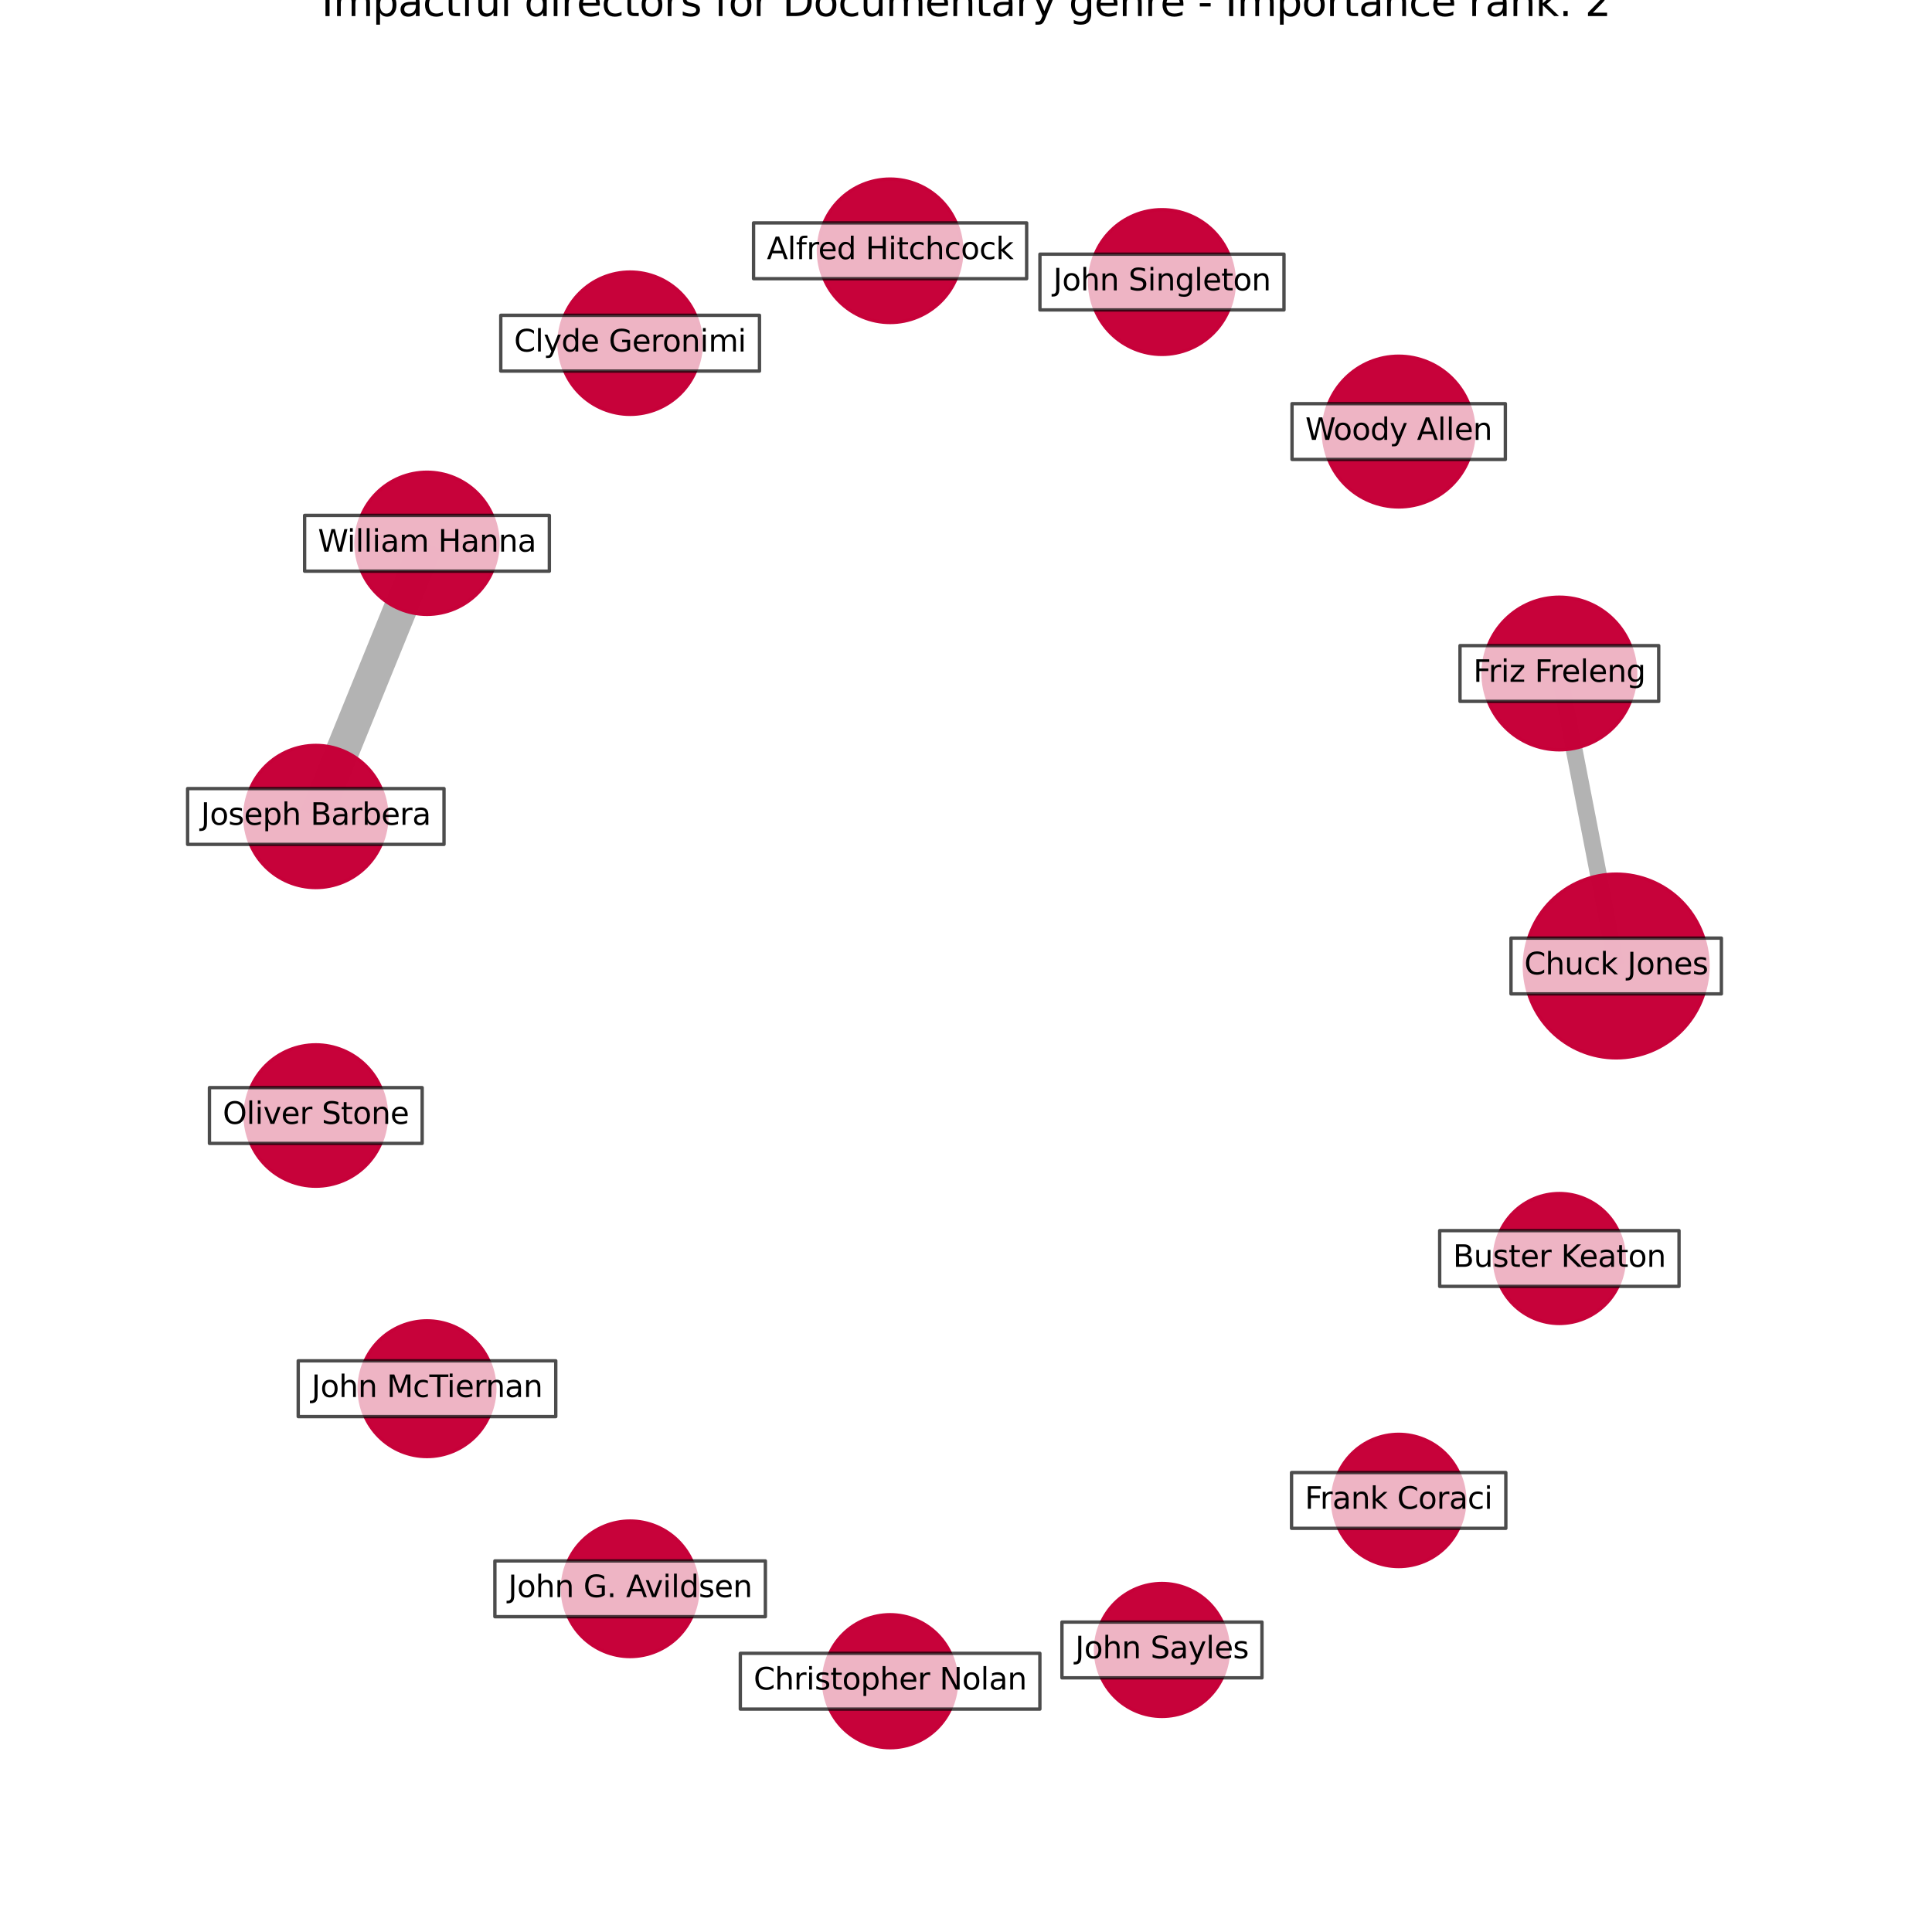 <?xml version="1.0" encoding="utf-8" standalone="no"?>
<!DOCTYPE svg PUBLIC "-//W3C//DTD SVG 1.1//EN"
  "http://www.w3.org/Graphics/SVG/1.1/DTD/svg11.dtd">
<svg xmlns:xlink="http://www.w3.org/1999/xlink" width="576pt" height="576pt" viewBox="0 0 576 576" xmlns="http://www.w3.org/2000/svg" version="1.1">
 <defs>
  <style type="text/css">*{stroke-linejoin: round; stroke-linecap: butt}</style>
 </defs>
 <g id="figure_1">
  <g id="patch_1">
   <path d="M 0 576 
L 576 576 
L 576 0 
L 0 0 
z
" style="fill: #ffffff"/>
  </g>
  <g id="axes_1">
   <g id="LineCollection_1">
    <path d="M 481.846 288 
L 464.902 200.794 
" clip-path="url(#p676ab48cff)" style="fill: none; stroke: #000000; stroke-opacity: 0.3; stroke-width: 5"/>
    <path d="M 127.301 161.976 
L 94.154 243.423 
" clip-path="url(#p676ab48cff)" style="fill: none; stroke: #000000; stroke-opacity: 0.3; stroke-width: 10"/>
   </g>
   <g id="PathCollection_1">
    <path d="M 481.846 315.386 
C 489.109 315.386 496.075 312.501 501.211 307.365 
C 506.347 302.229 509.232 295.263 509.232 288 
C 509.232 280.737 506.347 273.771 501.211 268.635 
C 496.075 263.499 489.109 260.614 481.846 260.614 
C 474.583 260.614 467.617 263.499 462.481 268.635 
C 457.346 273.771 454.46 280.737 454.46 288 
C 454.46 295.263 457.346 302.229 462.481 307.365 
C 467.617 312.501 474.583 315.386 481.846 315.386 
z
" clip-path="url(#p676ab48cff)" style="fill: #c70039; fill-opacity: 0.99; stroke: #c70039; stroke-opacity: 0.99"/>
    <path d="M 464.902 223.542 
C 470.935 223.542 476.722 221.145 480.988 216.879 
C 485.254 212.613 487.651 206.827 487.651 200.794 
C 487.651 194.76 485.254 188.974 480.988 184.708 
C 476.722 180.442 470.935 178.045 464.902 178.045 
C 458.869 178.045 453.082 180.442 448.816 184.708 
C 444.55 188.974 442.153 194.76 442.153 200.794 
C 442.153 206.827 444.55 212.613 448.816 216.879 
C 453.082 221.145 458.869 223.542 464.902 223.542 
z
" clip-path="url(#p676ab48cff)" style="fill: #c70039; fill-opacity: 0.99; stroke: #c70039; stroke-opacity: 0.99"/>
    <path d="M 417 151.129 
C 422.957 151.129 428.671 148.762 432.884 144.55 
C 437.096 140.337 439.463 134.623 439.463 128.666 
C 439.463 122.708 437.096 116.994 432.884 112.782 
C 428.671 108.569 422.957 106.202 417 106.202 
C 411.042 106.202 405.328 108.569 401.116 112.782 
C 396.903 116.994 394.536 122.708 394.536 128.666 
C 394.536 134.623 396.903 140.337 401.116 144.55 
C 405.328 148.762 411.042 151.129 417 151.129 
z
" clip-path="url(#p676ab48cff)" style="fill: #c70039; fill-opacity: 0.99; stroke: #c70039; stroke-opacity: 0.99"/>
    <path d="M 346.422 105.66 
C 352.143 105.66 357.63 103.387 361.676 99.342 
C 365.721 95.297 367.994 89.809 367.994 84.088 
C 367.994 78.368 365.721 72.88 361.676 68.835 
C 357.63 64.79 352.143 62.517 346.422 62.517 
C 340.701 62.517 335.214 64.79 331.169 68.835 
C 327.123 72.88 324.85 78.368 324.85 84.088 
C 324.85 89.809 327.123 95.297 331.169 99.342 
C 335.214 103.387 340.701 105.66 346.422 105.66 
z
" clip-path="url(#p676ab48cff)" style="fill: #c70039; fill-opacity: 0.99; stroke: #c70039; stroke-opacity: 0.99"/>
    <path d="M 265.372 96.145 
C 271.041 96.145 276.479 93.892 280.487 89.884 
C 284.495 85.875 286.748 80.438 286.748 74.769 
C 286.748 69.1 284.495 63.663 280.487 59.655 
C 276.479 55.646 271.041 53.394 265.372 53.394 
C 259.704 53.394 254.266 55.646 250.258 59.655 
C 246.249 63.663 243.997 69.1 243.997 74.769 
C 243.997 80.438 246.249 85.875 250.258 89.884 
C 254.266 93.892 259.704 96.145 265.372 96.145 
z
" clip-path="url(#p676ab48cff)" style="fill: #c70039; fill-opacity: 0.99; stroke: #c70039; stroke-opacity: 0.99"/>
    <path d="M 187.865 123.528 
C 193.489 123.528 198.884 121.294 202.862 117.316 
C 206.839 113.339 209.074 107.944 209.074 102.32 
C 209.074 96.695 206.839 91.3 202.862 87.323 
C 198.884 83.346 193.489 81.111 187.865 81.111 
C 182.24 81.111 176.845 83.346 172.868 87.323 
C 168.891 91.3 166.656 96.695 166.656 102.32 
C 166.656 107.944 168.891 113.339 172.868 117.316 
C 176.845 121.294 182.24 123.528 187.865 123.528 
z
" clip-path="url(#p676ab48cff)" style="fill: #c70039; fill-opacity: 0.99; stroke: #c70039; stroke-opacity: 0.99"/>
    <path d="M 127.301 183.16 
C 132.919 183.16 138.308 180.928 142.281 176.955 
C 146.253 172.982 148.485 167.594 148.485 161.976 
C 148.485 156.358 146.253 150.969 142.281 146.996 
C 138.308 143.024 132.919 140.792 127.301 140.792 
C 121.683 140.792 116.295 143.024 112.322 146.996 
C 108.349 150.969 106.117 156.358 106.117 161.976 
C 106.117 167.594 108.349 172.982 112.322 176.955 
C 116.295 180.928 121.683 183.16 127.301 183.16 
z
" clip-path="url(#p676ab48cff)" style="fill: #c70039; fill-opacity: 0.99; stroke: #c70039; stroke-opacity: 0.99"/>
    <path d="M 94.154 264.607 
C 99.772 264.607 105.161 262.375 109.133 258.402 
C 113.106 254.429 115.338 249.041 115.338 243.423 
C 115.338 237.805 113.106 232.416 109.133 228.443 
C 105.161 224.471 99.772 222.239 94.154 222.239 
C 88.536 222.239 83.147 224.471 79.175 228.443 
C 75.202 232.416 72.97 237.805 72.97 243.423 
C 72.97 249.041 75.202 254.429 79.175 258.402 
C 83.147 262.375 88.536 264.607 94.154 264.607 
z
" clip-path="url(#p676ab48cff)" style="fill: #c70039; fill-opacity: 0.99; stroke: #c70039; stroke-opacity: 0.99"/>
    <path d="M 94.154 353.647 
C 99.742 353.647 105.101 351.427 109.052 347.476 
C 113.004 343.525 115.224 338.165 115.224 332.577 
C 115.224 326.99 113.004 321.63 109.052 317.679 
C 105.101 313.728 99.742 311.508 94.154 311.508 
C 88.566 311.508 83.206 313.728 79.255 317.679 
C 75.304 321.63 73.084 326.99 73.084 332.577 
C 73.084 338.165 75.304 343.525 79.255 347.476 
C 83.206 351.427 88.566 353.647 94.154 353.647 
z
" clip-path="url(#p676ab48cff)" style="fill: #c70039; fill-opacity: 0.99; stroke: #c70039; stroke-opacity: 0.99"/>
    <path d="M 127.301 434.251 
C 132.666 434.251 137.811 432.12 141.604 428.327 
C 145.397 424.534 147.528 419.388 147.528 414.024 
C 147.528 408.66 145.397 403.515 141.604 399.722 
C 137.811 395.929 132.666 393.797 127.301 393.797 
C 121.937 393.797 116.792 395.929 112.999 399.722 
C 109.206 403.515 107.075 408.66 107.075 414.024 
C 107.075 419.388 109.206 424.534 112.999 428.327 
C 116.792 432.12 121.937 434.251 127.301 434.251 
z
" clip-path="url(#p676ab48cff)" style="fill: #c70039; fill-opacity: 0.99; stroke: #c70039; stroke-opacity: 0.99"/>
    <path d="M 187.865 493.877 
C 193.221 493.877 198.359 491.749 202.146 487.962 
C 205.933 484.174 208.061 479.037 208.061 473.68 
C 208.061 468.324 205.933 463.187 202.146 459.399 
C 198.359 455.612 193.221 453.484 187.865 453.484 
C 182.509 453.484 177.371 455.612 173.584 459.399 
C 169.796 463.187 167.668 468.324 167.668 473.68 
C 167.668 479.037 169.796 484.174 173.584 487.962 
C 177.371 491.749 182.509 493.877 187.865 493.877 
z
" clip-path="url(#p676ab48cff)" style="fill: #c70039; fill-opacity: 0.99; stroke: #c70039; stroke-opacity: 0.99"/>
    <path d="M 265.372 521.052 
C 270.629 521.052 275.671 518.963 279.388 515.246 
C 283.105 511.529 285.193 506.487 285.193 501.231 
C 285.193 495.974 283.105 490.932 279.388 487.215 
C 275.671 483.498 270.629 481.41 265.372 481.41 
C 260.116 481.41 255.074 483.498 251.357 487.215 
C 247.64 490.932 245.551 495.974 245.551 501.231 
C 245.551 506.487 247.64 511.529 251.357 515.246 
C 255.074 518.963 260.116 521.052 265.372 521.052 
z
" clip-path="url(#p676ab48cff)" style="fill: #c70039; fill-opacity: 0.99; stroke: #c70039; stroke-opacity: 0.99"/>
    <path d="M 346.422 511.723 
C 351.676 511.723 356.716 509.636 360.431 505.92 
C 364.146 502.205 366.234 497.166 366.234 491.912 
C 366.234 486.657 364.146 481.618 360.431 477.903 
C 356.716 474.187 351.676 472.1 346.422 472.1 
C 341.168 472.1 336.128 474.187 332.413 477.903 
C 328.698 481.618 326.611 486.657 326.611 491.912 
C 326.611 497.166 328.698 502.205 332.413 505.92 
C 336.128 509.636 341.168 511.723 346.422 511.723 
z
" clip-path="url(#p676ab48cff)" style="fill: #c70039; fill-opacity: 0.99; stroke: #c70039; stroke-opacity: 0.99"/>
    <path d="M 417 467.043 
C 422.227 467.043 427.24 464.966 430.936 461.27 
C 434.632 457.574 436.708 452.561 436.708 447.334 
C 436.708 442.107 434.632 437.094 430.936 433.398 
C 427.24 429.702 422.227 427.626 417 427.626 
C 411.773 427.626 406.76 429.702 403.064 433.398 
C 399.368 437.094 397.291 442.107 397.291 447.334 
C 397.291 452.561 399.368 457.574 403.064 461.27 
C 406.76 464.966 411.773 467.043 417 467.043 
z
" clip-path="url(#p676ab48cff)" style="fill: #c70039; fill-opacity: 0.99; stroke: #c70039; stroke-opacity: 0.99"/>
    <path d="M 464.902 394.571 
C 470.038 394.571 474.964 392.531 478.595 388.9 
C 482.227 385.268 484.267 380.342 484.267 375.206 
C 484.267 370.071 482.227 365.145 478.595 361.513 
C 474.964 357.882 470.038 355.842 464.902 355.842 
C 459.767 355.842 454.841 357.882 451.209 361.513 
C 447.578 365.145 445.537 370.071 445.537 375.206 
C 445.537 380.342 447.578 385.268 451.209 388.9 
C 454.841 392.531 459.767 394.571 464.902 394.571 
z
" clip-path="url(#p676ab48cff)" style="fill: #c70039; fill-opacity: 0.99; stroke: #c70039; stroke-opacity: 0.99"/>
   </g>
   <g id="text_1">
    <g id="patch_2">
     <path d="M 450.484 296.315 
L 513.208 296.315 
L 513.208 279.685 
L 450.484 279.685 
z
" clip-path="url(#p676ab48cff)" style="fill: #ffffff; opacity: 0.7; stroke: #000000; stroke-linejoin: miter"/>
    </g>
    <g clip-path="url(#p676ab48cff)">
     <!-- Chuck Jones -->
     <g transform="translate(454.444 290.483)scale(0.09 -0.09)">
      <defs>
       <path id="DejaVuSans-43" d="M 4122 4306 
L 4122 3641 
Q 3803 3938 3442 4084 
Q 3081 4231 2675 4231 
Q 1875 4231 1450 3742 
Q 1025 3253 1025 2328 
Q 1025 1406 1450 917 
Q 1875 428 2675 428 
Q 3081 428 3442 575 
Q 3803 722 4122 1019 
L 4122 359 
Q 3791 134 3420 21 
Q 3050 -91 2638 -91 
Q 1578 -91 968 557 
Q 359 1206 359 2328 
Q 359 3453 968 4101 
Q 1578 4750 2638 4750 
Q 3056 4750 3426 4639 
Q 3797 4528 4122 4306 
z
" transform="scale(0.016)"/>
       <path id="DejaVuSans-68" d="M 3513 2113 
L 3513 0 
L 2938 0 
L 2938 2094 
Q 2938 2591 2744 2837 
Q 2550 3084 2163 3084 
Q 1697 3084 1428 2787 
Q 1159 2491 1159 1978 
L 1159 0 
L 581 0 
L 581 4863 
L 1159 4863 
L 1159 2956 
Q 1366 3272 1645 3428 
Q 1925 3584 2291 3584 
Q 2894 3584 3203 3211 
Q 3513 2838 3513 2113 
z
" transform="scale(0.016)"/>
       <path id="DejaVuSans-75" d="M 544 1381 
L 544 3500 
L 1119 3500 
L 1119 1403 
Q 1119 906 1312 657 
Q 1506 409 1894 409 
Q 2359 409 2629 706 
Q 2900 1003 2900 1516 
L 2900 3500 
L 3475 3500 
L 3475 0 
L 2900 0 
L 2900 538 
Q 2691 219 2414 64 
Q 2138 -91 1772 -91 
Q 1169 -91 856 284 
Q 544 659 544 1381 
z
M 1991 3584 
L 1991 3584 
z
" transform="scale(0.016)"/>
       <path id="DejaVuSans-63" d="M 3122 3366 
L 3122 2828 
Q 2878 2963 2633 3030 
Q 2388 3097 2138 3097 
Q 1578 3097 1268 2742 
Q 959 2388 959 1747 
Q 959 1106 1268 751 
Q 1578 397 2138 397 
Q 2388 397 2633 464 
Q 2878 531 3122 666 
L 3122 134 
Q 2881 22 2623 -34 
Q 2366 -91 2075 -91 
Q 1284 -91 818 406 
Q 353 903 353 1747 
Q 353 2603 823 3093 
Q 1294 3584 2113 3584 
Q 2378 3584 2631 3529 
Q 2884 3475 3122 3366 
z
" transform="scale(0.016)"/>
       <path id="DejaVuSans-6b" d="M 581 4863 
L 1159 4863 
L 1159 1991 
L 2875 3500 
L 3609 3500 
L 1753 1863 
L 3688 0 
L 2938 0 
L 1159 1709 
L 1159 0 
L 581 0 
L 581 4863 
z
" transform="scale(0.016)"/>
       <path id="DejaVuSans-20" transform="scale(0.016)"/>
       <path id="DejaVuSans-4a" d="M 628 4666 
L 1259 4666 
L 1259 325 
Q 1259 -519 939 -900 
Q 619 -1281 -91 -1281 
L -331 -1281 
L -331 -750 
L -134 -750 
Q 284 -750 456 -515 
Q 628 -281 628 325 
L 628 4666 
z
" transform="scale(0.016)"/>
       <path id="DejaVuSans-6f" d="M 1959 3097 
Q 1497 3097 1228 2736 
Q 959 2375 959 1747 
Q 959 1119 1226 758 
Q 1494 397 1959 397 
Q 2419 397 2687 759 
Q 2956 1122 2956 1747 
Q 2956 2369 2687 2733 
Q 2419 3097 1959 3097 
z
M 1959 3584 
Q 2709 3584 3137 3096 
Q 3566 2609 3566 1747 
Q 3566 888 3137 398 
Q 2709 -91 1959 -91 
Q 1206 -91 779 398 
Q 353 888 353 1747 
Q 353 2609 779 3096 
Q 1206 3584 1959 3584 
z
" transform="scale(0.016)"/>
       <path id="DejaVuSans-6e" d="M 3513 2113 
L 3513 0 
L 2938 0 
L 2938 2094 
Q 2938 2591 2744 2837 
Q 2550 3084 2163 3084 
Q 1697 3084 1428 2787 
Q 1159 2491 1159 1978 
L 1159 0 
L 581 0 
L 581 3500 
L 1159 3500 
L 1159 2956 
Q 1366 3272 1645 3428 
Q 1925 3584 2291 3584 
Q 2894 3584 3203 3211 
Q 3513 2838 3513 2113 
z
" transform="scale(0.016)"/>
       <path id="DejaVuSans-65" d="M 3597 1894 
L 3597 1613 
L 953 1613 
Q 991 1019 1311 708 
Q 1631 397 2203 397 
Q 2534 397 2845 478 
Q 3156 559 3463 722 
L 3463 178 
Q 3153 47 2828 -22 
Q 2503 -91 2169 -91 
Q 1331 -91 842 396 
Q 353 884 353 1716 
Q 353 2575 817 3079 
Q 1281 3584 2069 3584 
Q 2775 3584 3186 3129 
Q 3597 2675 3597 1894 
z
M 3022 2063 
Q 3016 2534 2758 2815 
Q 2500 3097 2075 3097 
Q 1594 3097 1305 2825 
Q 1016 2553 972 2059 
L 3022 2063 
z
" transform="scale(0.016)"/>
       <path id="DejaVuSans-73" d="M 2834 3397 
L 2834 2853 
Q 2591 2978 2328 3040 
Q 2066 3103 1784 3103 
Q 1356 3103 1142 2972 
Q 928 2841 928 2578 
Q 928 2378 1081 2264 
Q 1234 2150 1697 2047 
L 1894 2003 
Q 2506 1872 2764 1633 
Q 3022 1394 3022 966 
Q 3022 478 2636 193 
Q 2250 -91 1575 -91 
Q 1294 -91 989 -36 
Q 684 19 347 128 
L 347 722 
Q 666 556 975 473 
Q 1284 391 1588 391 
Q 1994 391 2212 530 
Q 2431 669 2431 922 
Q 2431 1156 2273 1281 
Q 2116 1406 1581 1522 
L 1381 1569 
Q 847 1681 609 1914 
Q 372 2147 372 2553 
Q 372 3047 722 3315 
Q 1072 3584 1716 3584 
Q 2034 3584 2315 3537 
Q 2597 3491 2834 3397 
z
" transform="scale(0.016)"/>
      </defs>
      <use xlink:href="#DejaVuSans-43"/>
      <use xlink:href="#DejaVuSans-68" x="69.824"/>
      <use xlink:href="#DejaVuSans-75" x="133.203"/>
      <use xlink:href="#DejaVuSans-63" x="196.582"/>
      <use xlink:href="#DejaVuSans-6b" x="251.562"/>
      <use xlink:href="#DejaVuSans-20" x="309.473"/>
      <use xlink:href="#DejaVuSans-4a" x="341.26"/>
      <use xlink:href="#DejaVuSans-6f" x="370.752"/>
      <use xlink:href="#DejaVuSans-6e" x="431.934"/>
      <use xlink:href="#DejaVuSans-65" x="495.312"/>
      <use xlink:href="#DejaVuSans-73" x="556.836"/>
     </g>
    </g>
   </g>
   <g id="text_2">
    <g id="patch_3">
     <path d="M 435.281 209.109 
L 494.523 209.109 
L 494.523 192.478 
L 435.281 192.478 
z
" clip-path="url(#p676ab48cff)" style="fill: #ffffff; opacity: 0.7; stroke: #000000; stroke-linejoin: miter"/>
    </g>
    <g clip-path="url(#p676ab48cff)">
     <!-- Friz Freleng -->
     <g transform="translate(439.241 203.277)scale(0.09 -0.09)">
      <defs>
       <path id="DejaVuSans-46" d="M 628 4666 
L 3309 4666 
L 3309 4134 
L 1259 4134 
L 1259 2759 
L 3109 2759 
L 3109 2228 
L 1259 2228 
L 1259 0 
L 628 0 
L 628 4666 
z
" transform="scale(0.016)"/>
       <path id="DejaVuSans-72" d="M 2631 2963 
Q 2534 3019 2420 3045 
Q 2306 3072 2169 3072 
Q 1681 3072 1420 2755 
Q 1159 2438 1159 1844 
L 1159 0 
L 581 0 
L 581 3500 
L 1159 3500 
L 1159 2956 
Q 1341 3275 1631 3429 
Q 1922 3584 2338 3584 
Q 2397 3584 2469 3576 
Q 2541 3569 2628 3553 
L 2631 2963 
z
" transform="scale(0.016)"/>
       <path id="DejaVuSans-69" d="M 603 3500 
L 1178 3500 
L 1178 0 
L 603 0 
L 603 3500 
z
M 603 4863 
L 1178 4863 
L 1178 4134 
L 603 4134 
L 603 4863 
z
" transform="scale(0.016)"/>
       <path id="DejaVuSans-7a" d="M 353 3500 
L 3084 3500 
L 3084 2975 
L 922 459 
L 3084 459 
L 3084 0 
L 275 0 
L 275 525 
L 2438 3041 
L 353 3041 
L 353 3500 
z
" transform="scale(0.016)"/>
       <path id="DejaVuSans-6c" d="M 603 4863 
L 1178 4863 
L 1178 0 
L 603 0 
L 603 4863 
z
" transform="scale(0.016)"/>
       <path id="DejaVuSans-67" d="M 2906 1791 
Q 2906 2416 2648 2759 
Q 2391 3103 1925 3103 
Q 1463 3103 1205 2759 
Q 947 2416 947 1791 
Q 947 1169 1205 825 
Q 1463 481 1925 481 
Q 2391 481 2648 825 
Q 2906 1169 2906 1791 
z
M 3481 434 
Q 3481 -459 3084 -895 
Q 2688 -1331 1869 -1331 
Q 1566 -1331 1297 -1286 
Q 1028 -1241 775 -1147 
L 775 -588 
Q 1028 -725 1275 -790 
Q 1522 -856 1778 -856 
Q 2344 -856 2625 -561 
Q 2906 -266 2906 331 
L 2906 616 
Q 2728 306 2450 153 
Q 2172 0 1784 0 
Q 1141 0 747 490 
Q 353 981 353 1791 
Q 353 2603 747 3093 
Q 1141 3584 1784 3584 
Q 2172 3584 2450 3431 
Q 2728 3278 2906 2969 
L 2906 3500 
L 3481 3500 
L 3481 434 
z
" transform="scale(0.016)"/>
      </defs>
      <use xlink:href="#DejaVuSans-46"/>
      <use xlink:href="#DejaVuSans-72" x="50.27"/>
      <use xlink:href="#DejaVuSans-69" x="91.383"/>
      <use xlink:href="#DejaVuSans-7a" x="119.166"/>
      <use xlink:href="#DejaVuSans-20" x="171.656"/>
      <use xlink:href="#DejaVuSans-46" x="203.443"/>
      <use xlink:href="#DejaVuSans-72" x="253.713"/>
      <use xlink:href="#DejaVuSans-65" x="292.576"/>
      <use xlink:href="#DejaVuSans-6c" x="354.1"/>
      <use xlink:href="#DejaVuSans-65" x="381.883"/>
      <use xlink:href="#DejaVuSans-6e" x="443.406"/>
      <use xlink:href="#DejaVuSans-67" x="506.785"/>
     </g>
    </g>
   </g>
   <g id="text_3">
    <g id="patch_4">
     <path d="M 385.198 136.981 
L 448.802 136.981 
L 448.802 120.351 
L 385.198 120.351 
z
" clip-path="url(#p676ab48cff)" style="fill: #ffffff; opacity: 0.7; stroke: #000000; stroke-linejoin: miter"/>
    </g>
    <g clip-path="url(#p676ab48cff)">
     <!-- Woody Allen -->
     <g transform="translate(389.158 131.149)scale(0.09 -0.09)">
      <defs>
       <path id="DejaVuSans-57" d="M 213 4666 
L 850 4666 
L 1831 722 
L 2809 4666 
L 3519 4666 
L 4500 722 
L 5478 4666 
L 6119 4666 
L 4947 0 
L 4153 0 
L 3169 4050 
L 2175 0 
L 1381 0 
L 213 4666 
z
" transform="scale(0.016)"/>
       <path id="DejaVuSans-64" d="M 2906 2969 
L 2906 4863 
L 3481 4863 
L 3481 0 
L 2906 0 
L 2906 525 
Q 2725 213 2448 61 
Q 2172 -91 1784 -91 
Q 1150 -91 751 415 
Q 353 922 353 1747 
Q 353 2572 751 3078 
Q 1150 3584 1784 3584 
Q 2172 3584 2448 3432 
Q 2725 3281 2906 2969 
z
M 947 1747 
Q 947 1113 1208 752 
Q 1469 391 1925 391 
Q 2381 391 2643 752 
Q 2906 1113 2906 1747 
Q 2906 2381 2643 2742 
Q 2381 3103 1925 3103 
Q 1469 3103 1208 2742 
Q 947 2381 947 1747 
z
" transform="scale(0.016)"/>
       <path id="DejaVuSans-79" d="M 2059 -325 
Q 1816 -950 1584 -1140 
Q 1353 -1331 966 -1331 
L 506 -1331 
L 506 -850 
L 844 -850 
Q 1081 -850 1212 -737 
Q 1344 -625 1503 -206 
L 1606 56 
L 191 3500 
L 800 3500 
L 1894 763 
L 2988 3500 
L 3597 3500 
L 2059 -325 
z
" transform="scale(0.016)"/>
       <path id="DejaVuSans-41" d="M 2188 4044 
L 1331 1722 
L 3047 1722 
L 2188 4044 
z
M 1831 4666 
L 2547 4666 
L 4325 0 
L 3669 0 
L 3244 1197 
L 1141 1197 
L 716 0 
L 50 0 
L 1831 4666 
z
" transform="scale(0.016)"/>
      </defs>
      <use xlink:href="#DejaVuSans-57"/>
      <use xlink:href="#DejaVuSans-6f" x="93.002"/>
      <use xlink:href="#DejaVuSans-6f" x="154.184"/>
      <use xlink:href="#DejaVuSans-64" x="215.365"/>
      <use xlink:href="#DejaVuSans-79" x="278.842"/>
      <use xlink:href="#DejaVuSans-20" x="338.021"/>
      <use xlink:href="#DejaVuSans-41" x="369.809"/>
      <use xlink:href="#DejaVuSans-6c" x="438.217"/>
      <use xlink:href="#DejaVuSans-6c" x="466"/>
      <use xlink:href="#DejaVuSans-65" x="493.783"/>
      <use xlink:href="#DejaVuSans-6e" x="555.307"/>
     </g>
    </g>
   </g>
   <g id="text_4">
    <g id="patch_5">
     <path d="M 310.043 92.404 
L 382.801 92.404 
L 382.801 75.773 
L 310.043 75.773 
z
" clip-path="url(#p676ab48cff)" style="fill: #ffffff; opacity: 0.7; stroke: #000000; stroke-linejoin: miter"/>
    </g>
    <g clip-path="url(#p676ab48cff)">
     <!-- John Singleton -->
     <g transform="translate(314.003 86.572)scale(0.09 -0.09)">
      <defs>
       <path id="DejaVuSans-53" d="M 3425 4513 
L 3425 3897 
Q 3066 4069 2747 4153 
Q 2428 4238 2131 4238 
Q 1616 4238 1336 4038 
Q 1056 3838 1056 3469 
Q 1056 3159 1242 3001 
Q 1428 2844 1947 2747 
L 2328 2669 
Q 3034 2534 3370 2195 
Q 3706 1856 3706 1288 
Q 3706 609 3251 259 
Q 2797 -91 1919 -91 
Q 1588 -91 1214 -16 
Q 841 59 441 206 
L 441 856 
Q 825 641 1194 531 
Q 1563 422 1919 422 
Q 2459 422 2753 634 
Q 3047 847 3047 1241 
Q 3047 1584 2836 1778 
Q 2625 1972 2144 2069 
L 1759 2144 
Q 1053 2284 737 2584 
Q 422 2884 422 3419 
Q 422 4038 858 4394 
Q 1294 4750 2059 4750 
Q 2388 4750 2728 4690 
Q 3069 4631 3425 4513 
z
" transform="scale(0.016)"/>
       <path id="DejaVuSans-74" d="M 1172 4494 
L 1172 3500 
L 2356 3500 
L 2356 3053 
L 1172 3053 
L 1172 1153 
Q 1172 725 1289 603 
Q 1406 481 1766 481 
L 2356 481 
L 2356 0 
L 1766 0 
Q 1100 0 847 248 
Q 594 497 594 1153 
L 594 3053 
L 172 3053 
L 172 3500 
L 594 3500 
L 594 4494 
L 1172 4494 
z
" transform="scale(0.016)"/>
      </defs>
      <use xlink:href="#DejaVuSans-4a"/>
      <use xlink:href="#DejaVuSans-6f" x="29.492"/>
      <use xlink:href="#DejaVuSans-68" x="90.674"/>
      <use xlink:href="#DejaVuSans-6e" x="154.053"/>
      <use xlink:href="#DejaVuSans-20" x="217.432"/>
      <use xlink:href="#DejaVuSans-53" x="249.219"/>
      <use xlink:href="#DejaVuSans-69" x="312.695"/>
      <use xlink:href="#DejaVuSans-6e" x="340.479"/>
      <use xlink:href="#DejaVuSans-67" x="403.857"/>
      <use xlink:href="#DejaVuSans-6c" x="467.334"/>
      <use xlink:href="#DejaVuSans-65" x="495.117"/>
      <use xlink:href="#DejaVuSans-74" x="556.641"/>
      <use xlink:href="#DejaVuSans-6f" x="595.85"/>
      <use xlink:href="#DejaVuSans-6e" x="657.031"/>
     </g>
    </g>
   </g>
   <g id="text_5">
    <g id="patch_6">
     <path d="M 224.663 83.084 
L 306.082 83.084 
L 306.082 66.454 
L 224.663 66.454 
z
" clip-path="url(#p676ab48cff)" style="fill: #ffffff; opacity: 0.7; stroke: #000000; stroke-linejoin: miter"/>
    </g>
    <g clip-path="url(#p676ab48cff)">
     <!-- Alfred Hitchcock -->
     <g transform="translate(228.623 77.253)scale(0.09 -0.09)">
      <defs>
       <path id="DejaVuSans-66" d="M 2375 4863 
L 2375 4384 
L 1825 4384 
Q 1516 4384 1395 4259 
Q 1275 4134 1275 3809 
L 1275 3500 
L 2222 3500 
L 2222 3053 
L 1275 3053 
L 1275 0 
L 697 0 
L 697 3053 
L 147 3053 
L 147 3500 
L 697 3500 
L 697 3744 
Q 697 4328 969 4595 
Q 1241 4863 1831 4863 
L 2375 4863 
z
" transform="scale(0.016)"/>
       <path id="DejaVuSans-48" d="M 628 4666 
L 1259 4666 
L 1259 2753 
L 3553 2753 
L 3553 4666 
L 4184 4666 
L 4184 0 
L 3553 0 
L 3553 2222 
L 1259 2222 
L 1259 0 
L 628 0 
L 628 4666 
z
" transform="scale(0.016)"/>
      </defs>
      <use xlink:href="#DejaVuSans-41"/>
      <use xlink:href="#DejaVuSans-6c" x="68.408"/>
      <use xlink:href="#DejaVuSans-66" x="96.191"/>
      <use xlink:href="#DejaVuSans-72" x="131.396"/>
      <use xlink:href="#DejaVuSans-65" x="170.26"/>
      <use xlink:href="#DejaVuSans-64" x="231.783"/>
      <use xlink:href="#DejaVuSans-20" x="295.26"/>
      <use xlink:href="#DejaVuSans-48" x="327.047"/>
      <use xlink:href="#DejaVuSans-69" x="402.242"/>
      <use xlink:href="#DejaVuSans-74" x="430.025"/>
      <use xlink:href="#DejaVuSans-63" x="469.234"/>
      <use xlink:href="#DejaVuSans-68" x="524.215"/>
      <use xlink:href="#DejaVuSans-63" x="587.594"/>
      <use xlink:href="#DejaVuSans-6f" x="642.574"/>
      <use xlink:href="#DejaVuSans-63" x="703.756"/>
      <use xlink:href="#DejaVuSans-6b" x="758.736"/>
     </g>
    </g>
   </g>
   <g id="text_6">
    <g id="patch_7">
     <path d="M 149.3 110.635 
L 226.43 110.635 
L 226.43 94.004 
L 149.3 94.004 
z
" clip-path="url(#p676ab48cff)" style="fill: #ffffff; opacity: 0.7; stroke: #000000; stroke-linejoin: miter"/>
    </g>
    <g clip-path="url(#p676ab48cff)">
     <!-- Clyde Geronimi -->
     <g transform="translate(153.26 104.803)scale(0.09 -0.09)">
      <defs>
       <path id="DejaVuSans-47" d="M 3809 666 
L 3809 1919 
L 2778 1919 
L 2778 2438 
L 4434 2438 
L 4434 434 
Q 4069 175 3628 42 
Q 3188 -91 2688 -91 
Q 1594 -91 976 548 
Q 359 1188 359 2328 
Q 359 3472 976 4111 
Q 1594 4750 2688 4750 
Q 3144 4750 3555 4637 
Q 3966 4525 4313 4306 
L 4313 3634 
Q 3963 3931 3569 4081 
Q 3175 4231 2741 4231 
Q 1884 4231 1454 3753 
Q 1025 3275 1025 2328 
Q 1025 1384 1454 906 
Q 1884 428 2741 428 
Q 3075 428 3337 486 
Q 3600 544 3809 666 
z
" transform="scale(0.016)"/>
       <path id="DejaVuSans-6d" d="M 3328 2828 
Q 3544 3216 3844 3400 
Q 4144 3584 4550 3584 
Q 5097 3584 5394 3201 
Q 5691 2819 5691 2113 
L 5691 0 
L 5113 0 
L 5113 2094 
Q 5113 2597 4934 2840 
Q 4756 3084 4391 3084 
Q 3944 3084 3684 2787 
Q 3425 2491 3425 1978 
L 3425 0 
L 2847 0 
L 2847 2094 
Q 2847 2600 2669 2842 
Q 2491 3084 2119 3084 
Q 1678 3084 1418 2786 
Q 1159 2488 1159 1978 
L 1159 0 
L 581 0 
L 581 3500 
L 1159 3500 
L 1159 2956 
Q 1356 3278 1631 3431 
Q 1906 3584 2284 3584 
Q 2666 3584 2933 3390 
Q 3200 3197 3328 2828 
z
" transform="scale(0.016)"/>
      </defs>
      <use xlink:href="#DejaVuSans-43"/>
      <use xlink:href="#DejaVuSans-6c" x="69.824"/>
      <use xlink:href="#DejaVuSans-79" x="97.607"/>
      <use xlink:href="#DejaVuSans-64" x="156.787"/>
      <use xlink:href="#DejaVuSans-65" x="220.264"/>
      <use xlink:href="#DejaVuSans-20" x="281.787"/>
      <use xlink:href="#DejaVuSans-47" x="313.574"/>
      <use xlink:href="#DejaVuSans-65" x="391.064"/>
      <use xlink:href="#DejaVuSans-72" x="452.588"/>
      <use xlink:href="#DejaVuSans-6f" x="491.451"/>
      <use xlink:href="#DejaVuSans-6e" x="552.633"/>
      <use xlink:href="#DejaVuSans-69" x="616.012"/>
      <use xlink:href="#DejaVuSans-6d" x="643.795"/>
      <use xlink:href="#DejaVuSans-69" x="741.207"/>
     </g>
    </g>
   </g>
   <g id="text_7">
    <g id="patch_8">
     <path d="M 90.818 170.291 
L 163.784 170.291 
L 163.784 153.661 
L 90.818 153.661 
z
" clip-path="url(#p676ab48cff)" style="fill: #ffffff; opacity: 0.7; stroke: #000000; stroke-linejoin: miter"/>
    </g>
    <g clip-path="url(#p676ab48cff)">
     <!-- William Hanna -->
     <g transform="translate(94.778 164.459)scale(0.09 -0.09)">
      <defs>
       <path id="DejaVuSans-61" d="M 2194 1759 
Q 1497 1759 1228 1600 
Q 959 1441 959 1056 
Q 959 750 1161 570 
Q 1363 391 1709 391 
Q 2188 391 2477 730 
Q 2766 1069 2766 1631 
L 2766 1759 
L 2194 1759 
z
M 3341 1997 
L 3341 0 
L 2766 0 
L 2766 531 
Q 2569 213 2275 61 
Q 1981 -91 1556 -91 
Q 1019 -91 701 211 
Q 384 513 384 1019 
Q 384 1609 779 1909 
Q 1175 2209 1959 2209 
L 2766 2209 
L 2766 2266 
Q 2766 2663 2505 2880 
Q 2244 3097 1772 3097 
Q 1472 3097 1187 3025 
Q 903 2953 641 2809 
L 641 3341 
Q 956 3463 1253 3523 
Q 1550 3584 1831 3584 
Q 2591 3584 2966 3190 
Q 3341 2797 3341 1997 
z
" transform="scale(0.016)"/>
      </defs>
      <use xlink:href="#DejaVuSans-57"/>
      <use xlink:href="#DejaVuSans-69" x="96.627"/>
      <use xlink:href="#DejaVuSans-6c" x="124.41"/>
      <use xlink:href="#DejaVuSans-6c" x="152.193"/>
      <use xlink:href="#DejaVuSans-69" x="179.977"/>
      <use xlink:href="#DejaVuSans-61" x="207.76"/>
      <use xlink:href="#DejaVuSans-6d" x="269.039"/>
      <use xlink:href="#DejaVuSans-20" x="366.451"/>
      <use xlink:href="#DejaVuSans-48" x="398.238"/>
      <use xlink:href="#DejaVuSans-61" x="473.434"/>
      <use xlink:href="#DejaVuSans-6e" x="534.713"/>
      <use xlink:href="#DejaVuSans-6e" x="598.092"/>
      <use xlink:href="#DejaVuSans-61" x="661.471"/>
     </g>
    </g>
   </g>
   <g id="text_8">
    <g id="patch_9">
     <path d="M 55.933 251.738 
L 132.375 251.738 
L 132.375 235.107 
L 55.933 235.107 
z
" clip-path="url(#p676ab48cff)" style="fill: #ffffff; opacity: 0.7; stroke: #000000; stroke-linejoin: miter"/>
    </g>
    <g clip-path="url(#p676ab48cff)">
     <!-- Joseph Barbera -->
     <g transform="translate(59.893 245.906)scale(0.09 -0.09)">
      <defs>
       <path id="DejaVuSans-70" d="M 1159 525 
L 1159 -1331 
L 581 -1331 
L 581 3500 
L 1159 3500 
L 1159 2969 
Q 1341 3281 1617 3432 
Q 1894 3584 2278 3584 
Q 2916 3584 3314 3078 
Q 3713 2572 3713 1747 
Q 3713 922 3314 415 
Q 2916 -91 2278 -91 
Q 1894 -91 1617 61 
Q 1341 213 1159 525 
z
M 3116 1747 
Q 3116 2381 2855 2742 
Q 2594 3103 2138 3103 
Q 1681 3103 1420 2742 
Q 1159 2381 1159 1747 
Q 1159 1113 1420 752 
Q 1681 391 2138 391 
Q 2594 391 2855 752 
Q 3116 1113 3116 1747 
z
" transform="scale(0.016)"/>
       <path id="DejaVuSans-42" d="M 1259 2228 
L 1259 519 
L 2272 519 
Q 2781 519 3026 730 
Q 3272 941 3272 1375 
Q 3272 1813 3026 2020 
Q 2781 2228 2272 2228 
L 1259 2228 
z
M 1259 4147 
L 1259 2741 
L 2194 2741 
Q 2656 2741 2882 2914 
Q 3109 3088 3109 3444 
Q 3109 3797 2882 3972 
Q 2656 4147 2194 4147 
L 1259 4147 
z
M 628 4666 
L 2241 4666 
Q 2963 4666 3353 4366 
Q 3744 4066 3744 3513 
Q 3744 3084 3544 2831 
Q 3344 2578 2956 2516 
Q 3422 2416 3680 2098 
Q 3938 1781 3938 1306 
Q 3938 681 3513 340 
Q 3088 0 2303 0 
L 628 0 
L 628 4666 
z
" transform="scale(0.016)"/>
       <path id="DejaVuSans-62" d="M 3116 1747 
Q 3116 2381 2855 2742 
Q 2594 3103 2138 3103 
Q 1681 3103 1420 2742 
Q 1159 2381 1159 1747 
Q 1159 1113 1420 752 
Q 1681 391 2138 391 
Q 2594 391 2855 752 
Q 3116 1113 3116 1747 
z
M 1159 2969 
Q 1341 3281 1617 3432 
Q 1894 3584 2278 3584 
Q 2916 3584 3314 3078 
Q 3713 2572 3713 1747 
Q 3713 922 3314 415 
Q 2916 -91 2278 -91 
Q 1894 -91 1617 61 
Q 1341 213 1159 525 
L 1159 0 
L 581 0 
L 581 4863 
L 1159 4863 
L 1159 2969 
z
" transform="scale(0.016)"/>
      </defs>
      <use xlink:href="#DejaVuSans-4a"/>
      <use xlink:href="#DejaVuSans-6f" x="29.492"/>
      <use xlink:href="#DejaVuSans-73" x="90.674"/>
      <use xlink:href="#DejaVuSans-65" x="142.773"/>
      <use xlink:href="#DejaVuSans-70" x="204.297"/>
      <use xlink:href="#DejaVuSans-68" x="267.773"/>
      <use xlink:href="#DejaVuSans-20" x="331.152"/>
      <use xlink:href="#DejaVuSans-42" x="362.939"/>
      <use xlink:href="#DejaVuSans-61" x="431.543"/>
      <use xlink:href="#DejaVuSans-72" x="492.822"/>
      <use xlink:href="#DejaVuSans-62" x="533.936"/>
      <use xlink:href="#DejaVuSans-65" x="597.412"/>
      <use xlink:href="#DejaVuSans-72" x="658.936"/>
      <use xlink:href="#DejaVuSans-61" x="700.049"/>
     </g>
    </g>
   </g>
   <g id="text_9">
    <g id="patch_10">
     <path d="M 62.444 340.893 
L 125.864 340.893 
L 125.864 324.262 
L 62.444 324.262 
z
" clip-path="url(#p676ab48cff)" style="fill: #ffffff; opacity: 0.7; stroke: #000000; stroke-linejoin: miter"/>
    </g>
    <g clip-path="url(#p676ab48cff)">
     <!-- Oliver Stone -->
     <g transform="translate(66.404 335.061)scale(0.09 -0.09)">
      <defs>
       <path id="DejaVuSans-4f" d="M 2522 4238 
Q 1834 4238 1429 3725 
Q 1025 3213 1025 2328 
Q 1025 1447 1429 934 
Q 1834 422 2522 422 
Q 3209 422 3611 934 
Q 4013 1447 4013 2328 
Q 4013 3213 3611 3725 
Q 3209 4238 2522 4238 
z
M 2522 4750 
Q 3503 4750 4090 4092 
Q 4678 3434 4678 2328 
Q 4678 1225 4090 567 
Q 3503 -91 2522 -91 
Q 1538 -91 948 565 
Q 359 1222 359 2328 
Q 359 3434 948 4092 
Q 1538 4750 2522 4750 
z
" transform="scale(0.016)"/>
       <path id="DejaVuSans-76" d="M 191 3500 
L 800 3500 
L 1894 563 
L 2988 3500 
L 3597 3500 
L 2284 0 
L 1503 0 
L 191 3500 
z
" transform="scale(0.016)"/>
      </defs>
      <use xlink:href="#DejaVuSans-4f"/>
      <use xlink:href="#DejaVuSans-6c" x="78.711"/>
      <use xlink:href="#DejaVuSans-69" x="106.494"/>
      <use xlink:href="#DejaVuSans-76" x="134.277"/>
      <use xlink:href="#DejaVuSans-65" x="193.457"/>
      <use xlink:href="#DejaVuSans-72" x="254.98"/>
      <use xlink:href="#DejaVuSans-20" x="296.094"/>
      <use xlink:href="#DejaVuSans-53" x="327.881"/>
      <use xlink:href="#DejaVuSans-74" x="391.357"/>
      <use xlink:href="#DejaVuSans-6f" x="430.566"/>
      <use xlink:href="#DejaVuSans-6e" x="491.748"/>
      <use xlink:href="#DejaVuSans-65" x="555.127"/>
     </g>
    </g>
   </g>
   <g id="text_10">
    <g id="patch_11">
     <path d="M 88.91 422.339 
L 165.693 422.339 
L 165.693 405.709 
L 88.91 405.709 
z
" clip-path="url(#p676ab48cff)" style="fill: #ffffff; opacity: 0.7; stroke: #000000; stroke-linejoin: miter"/>
    </g>
    <g clip-path="url(#p676ab48cff)">
     <!-- John McTiernan -->
     <g transform="translate(92.87 416.508)scale(0.09 -0.09)">
      <defs>
       <path id="DejaVuSans-4d" d="M 628 4666 
L 1569 4666 
L 2759 1491 
L 3956 4666 
L 4897 4666 
L 4897 0 
L 4281 0 
L 4281 4097 
L 3078 897 
L 2444 897 
L 1241 4097 
L 1241 0 
L 628 0 
L 628 4666 
z
" transform="scale(0.016)"/>
       <path id="DejaVuSans-54" d="M -19 4666 
L 3928 4666 
L 3928 4134 
L 2272 4134 
L 2272 0 
L 1638 0 
L 1638 4134 
L -19 4134 
L -19 4666 
z
" transform="scale(0.016)"/>
      </defs>
      <use xlink:href="#DejaVuSans-4a"/>
      <use xlink:href="#DejaVuSans-6f" x="29.492"/>
      <use xlink:href="#DejaVuSans-68" x="90.674"/>
      <use xlink:href="#DejaVuSans-6e" x="154.053"/>
      <use xlink:href="#DejaVuSans-20" x="217.432"/>
      <use xlink:href="#DejaVuSans-4d" x="249.219"/>
      <use xlink:href="#DejaVuSans-63" x="335.498"/>
      <use xlink:href="#DejaVuSans-54" x="390.479"/>
      <use xlink:href="#DejaVuSans-69" x="448.438"/>
      <use xlink:href="#DejaVuSans-65" x="476.221"/>
      <use xlink:href="#DejaVuSans-72" x="537.744"/>
      <use xlink:href="#DejaVuSans-6e" x="577.107"/>
      <use xlink:href="#DejaVuSans-61" x="640.486"/>
      <use xlink:href="#DejaVuSans-6e" x="701.766"/>
     </g>
    </g>
   </g>
   <g id="text_11">
    <g id="patch_12">
     <path d="M 147.543 481.996 
L 228.186 481.996 
L 228.186 465.365 
L 147.543 465.365 
z
" clip-path="url(#p676ab48cff)" style="fill: #ffffff; opacity: 0.7; stroke: #000000; stroke-linejoin: miter"/>
    </g>
    <g clip-path="url(#p676ab48cff)">
     <!-- John G. Avildsen -->
     <g transform="translate(151.503 476.164)scale(0.09 -0.09)">
      <defs>
       <path id="DejaVuSans-2e" d="M 684 794 
L 1344 794 
L 1344 0 
L 684 0 
L 684 794 
z
" transform="scale(0.016)"/>
      </defs>
      <use xlink:href="#DejaVuSans-4a"/>
      <use xlink:href="#DejaVuSans-6f" x="29.492"/>
      <use xlink:href="#DejaVuSans-68" x="90.674"/>
      <use xlink:href="#DejaVuSans-6e" x="154.053"/>
      <use xlink:href="#DejaVuSans-20" x="217.432"/>
      <use xlink:href="#DejaVuSans-47" x="249.219"/>
      <use xlink:href="#DejaVuSans-2e" x="326.709"/>
      <use xlink:href="#DejaVuSans-20" x="358.496"/>
      <use xlink:href="#DejaVuSans-41" x="390.283"/>
      <use xlink:href="#DejaVuSans-76" x="452.816"/>
      <use xlink:href="#DejaVuSans-69" x="511.996"/>
      <use xlink:href="#DejaVuSans-6c" x="539.779"/>
      <use xlink:href="#DejaVuSans-64" x="567.562"/>
      <use xlink:href="#DejaVuSans-73" x="631.039"/>
      <use xlink:href="#DejaVuSans-65" x="683.139"/>
      <use xlink:href="#DejaVuSans-6e" x="744.662"/>
     </g>
    </g>
   </g>
   <g id="text_12">
    <g id="patch_13">
     <path d="M 220.719 509.546 
L 310.026 509.546 
L 310.026 492.916 
L 220.719 492.916 
z
" clip-path="url(#p676ab48cff)" style="fill: #ffffff; opacity: 0.7; stroke: #000000; stroke-linejoin: miter"/>
    </g>
    <g clip-path="url(#p676ab48cff)">
     <!-- Christopher Nolan -->
     <g transform="translate(224.679 503.714)scale(0.09 -0.09)">
      <defs>
       <path id="DejaVuSans-4e" d="M 628 4666 
L 1478 4666 
L 3547 763 
L 3547 4666 
L 4159 4666 
L 4159 0 
L 3309 0 
L 1241 3903 
L 1241 0 
L 628 0 
L 628 4666 
z
" transform="scale(0.016)"/>
      </defs>
      <use xlink:href="#DejaVuSans-43"/>
      <use xlink:href="#DejaVuSans-68" x="69.824"/>
      <use xlink:href="#DejaVuSans-72" x="133.203"/>
      <use xlink:href="#DejaVuSans-69" x="174.316"/>
      <use xlink:href="#DejaVuSans-73" x="202.1"/>
      <use xlink:href="#DejaVuSans-74" x="254.199"/>
      <use xlink:href="#DejaVuSans-6f" x="293.408"/>
      <use xlink:href="#DejaVuSans-70" x="354.59"/>
      <use xlink:href="#DejaVuSans-68" x="418.066"/>
      <use xlink:href="#DejaVuSans-65" x="481.445"/>
      <use xlink:href="#DejaVuSans-72" x="542.969"/>
      <use xlink:href="#DejaVuSans-20" x="584.082"/>
      <use xlink:href="#DejaVuSans-4e" x="615.869"/>
      <use xlink:href="#DejaVuSans-6f" x="690.674"/>
      <use xlink:href="#DejaVuSans-6c" x="751.855"/>
      <use xlink:href="#DejaVuSans-61" x="779.639"/>
      <use xlink:href="#DejaVuSans-6e" x="840.918"/>
     </g>
    </g>
   </g>
   <g id="text_13">
    <g id="patch_14">
     <path d="M 316.606 500.227 
L 376.238 500.227 
L 376.238 483.596 
L 316.606 483.596 
z
" clip-path="url(#p676ab48cff)" style="fill: #ffffff; opacity: 0.7; stroke: #000000; stroke-linejoin: miter"/>
    </g>
    <g clip-path="url(#p676ab48cff)">
     <!-- John Sayles -->
     <g transform="translate(320.566 494.395)scale(0.09 -0.09)">
      <use xlink:href="#DejaVuSans-4a"/>
      <use xlink:href="#DejaVuSans-6f" x="29.492"/>
      <use xlink:href="#DejaVuSans-68" x="90.674"/>
      <use xlink:href="#DejaVuSans-6e" x="154.053"/>
      <use xlink:href="#DejaVuSans-20" x="217.432"/>
      <use xlink:href="#DejaVuSans-53" x="249.219"/>
      <use xlink:href="#DejaVuSans-61" x="312.695"/>
      <use xlink:href="#DejaVuSans-79" x="373.975"/>
      <use xlink:href="#DejaVuSans-6c" x="433.154"/>
      <use xlink:href="#DejaVuSans-65" x="460.938"/>
      <use xlink:href="#DejaVuSans-73" x="522.461"/>
     </g>
    </g>
   </g>
   <g id="text_14">
    <g id="patch_15">
     <path d="M 385.055 455.649 
L 448.945 455.649 
L 448.945 439.019 
L 385.055 439.019 
z
" clip-path="url(#p676ab48cff)" style="fill: #ffffff; opacity: 0.7; stroke: #000000; stroke-linejoin: miter"/>
    </g>
    <g clip-path="url(#p676ab48cff)">
     <!-- Frank Coraci -->
     <g transform="translate(389.015 449.818)scale(0.09 -0.09)">
      <use xlink:href="#DejaVuSans-46"/>
      <use xlink:href="#DejaVuSans-72" x="50.27"/>
      <use xlink:href="#DejaVuSans-61" x="91.383"/>
      <use xlink:href="#DejaVuSans-6e" x="152.662"/>
      <use xlink:href="#DejaVuSans-6b" x="216.041"/>
      <use xlink:href="#DejaVuSans-20" x="273.951"/>
      <use xlink:href="#DejaVuSans-43" x="305.738"/>
      <use xlink:href="#DejaVuSans-6f" x="375.562"/>
      <use xlink:href="#DejaVuSans-72" x="436.744"/>
      <use xlink:href="#DejaVuSans-61" x="477.857"/>
      <use xlink:href="#DejaVuSans-63" x="539.137"/>
      <use xlink:href="#DejaVuSans-69" x="594.117"/>
     </g>
    </g>
   </g>
   <g id="text_15">
    <g id="patch_16">
     <path d="M 429.223 383.522 
L 500.581 383.522 
L 500.581 366.891 
L 429.223 366.891 
z
" clip-path="url(#p676ab48cff)" style="fill: #ffffff; opacity: 0.7; stroke: #000000; stroke-linejoin: miter"/>
    </g>
    <g clip-path="url(#p676ab48cff)">
     <!-- Buster Keaton -->
     <g transform="translate(433.183 377.69)scale(0.09 -0.09)">
      <defs>
       <path id="DejaVuSans-4b" d="M 628 4666 
L 1259 4666 
L 1259 2694 
L 3353 4666 
L 4166 4666 
L 1850 2491 
L 4331 0 
L 3500 0 
L 1259 2247 
L 1259 0 
L 628 0 
L 628 4666 
z
" transform="scale(0.016)"/>
      </defs>
      <use xlink:href="#DejaVuSans-42"/>
      <use xlink:href="#DejaVuSans-75" x="68.604"/>
      <use xlink:href="#DejaVuSans-73" x="131.982"/>
      <use xlink:href="#DejaVuSans-74" x="184.082"/>
      <use xlink:href="#DejaVuSans-65" x="223.291"/>
      <use xlink:href="#DejaVuSans-72" x="284.814"/>
      <use xlink:href="#DejaVuSans-20" x="325.928"/>
      <use xlink:href="#DejaVuSans-4b" x="357.715"/>
      <use xlink:href="#DejaVuSans-65" x="418.291"/>
      <use xlink:href="#DejaVuSans-61" x="479.814"/>
      <use xlink:href="#DejaVuSans-74" x="541.094"/>
      <use xlink:href="#DejaVuSans-6f" x="580.303"/>
      <use xlink:href="#DejaVuSans-6e" x="641.484"/>
     </g>
    </g>
   </g>
   <g id="text_16">
    <!-- Impactful directors for Documentary genre - Importance rank: 2 -->
    <g transform="translate(95.835 4.8)scale(0.12 -0.12)">
     <defs>
      <path id="DejaVuSans-49" d="M 628 4666 
L 1259 4666 
L 1259 0 
L 628 0 
L 628 4666 
z
" transform="scale(0.016)"/>
      <path id="DejaVuSans-44" d="M 1259 4147 
L 1259 519 
L 2022 519 
Q 2988 519 3436 956 
Q 3884 1394 3884 2338 
Q 3884 3275 3436 3711 
Q 2988 4147 2022 4147 
L 1259 4147 
z
M 628 4666 
L 1925 4666 
Q 3281 4666 3915 4102 
Q 4550 3538 4550 2338 
Q 4550 1131 3912 565 
Q 3275 0 1925 0 
L 628 0 
L 628 4666 
z
" transform="scale(0.016)"/>
      <path id="DejaVuSans-2d" d="M 313 2009 
L 1997 2009 
L 1997 1497 
L 313 1497 
L 313 2009 
z
" transform="scale(0.016)"/>
      <path id="DejaVuSans-3a" d="M 750 794 
L 1409 794 
L 1409 0 
L 750 0 
L 750 794 
z
M 750 3309 
L 1409 3309 
L 1409 2516 
L 750 2516 
L 750 3309 
z
" transform="scale(0.016)"/>
      <path id="DejaVuSans-32" d="M 1228 531 
L 3431 531 
L 3431 0 
L 469 0 
L 469 531 
Q 828 903 1448 1529 
Q 2069 2156 2228 2338 
Q 2531 2678 2651 2914 
Q 2772 3150 2772 3378 
Q 2772 3750 2511 3984 
Q 2250 4219 1831 4219 
Q 1534 4219 1204 4116 
Q 875 4013 500 3803 
L 500 4441 
Q 881 4594 1212 4672 
Q 1544 4750 1819 4750 
Q 2544 4750 2975 4387 
Q 3406 4025 3406 3419 
Q 3406 3131 3298 2873 
Q 3191 2616 2906 2266 
Q 2828 2175 2409 1742 
Q 1991 1309 1228 531 
z
" transform="scale(0.016)"/>
     </defs>
     <use xlink:href="#DejaVuSans-49"/>
     <use xlink:href="#DejaVuSans-6d" x="29.492"/>
     <use xlink:href="#DejaVuSans-70" x="126.904"/>
     <use xlink:href="#DejaVuSans-61" x="190.381"/>
     <use xlink:href="#DejaVuSans-63" x="251.66"/>
     <use xlink:href="#DejaVuSans-74" x="306.641"/>
     <use xlink:href="#DejaVuSans-66" x="345.85"/>
     <use xlink:href="#DejaVuSans-75" x="381.055"/>
     <use xlink:href="#DejaVuSans-6c" x="444.434"/>
     <use xlink:href="#DejaVuSans-20" x="472.217"/>
     <use xlink:href="#DejaVuSans-64" x="504.004"/>
     <use xlink:href="#DejaVuSans-69" x="567.48"/>
     <use xlink:href="#DejaVuSans-72" x="595.264"/>
     <use xlink:href="#DejaVuSans-65" x="634.127"/>
     <use xlink:href="#DejaVuSans-63" x="695.65"/>
     <use xlink:href="#DejaVuSans-74" x="750.631"/>
     <use xlink:href="#DejaVuSans-6f" x="789.84"/>
     <use xlink:href="#DejaVuSans-72" x="851.021"/>
     <use xlink:href="#DejaVuSans-73" x="892.135"/>
     <use xlink:href="#DejaVuSans-20" x="944.234"/>
     <use xlink:href="#DejaVuSans-66" x="976.021"/>
     <use xlink:href="#DejaVuSans-6f" x="1011.227"/>
     <use xlink:href="#DejaVuSans-72" x="1072.408"/>
     <use xlink:href="#DejaVuSans-20" x="1113.521"/>
     <use xlink:href="#DejaVuSans-44" x="1145.309"/>
     <use xlink:href="#DejaVuSans-6f" x="1222.311"/>
     <use xlink:href="#DejaVuSans-63" x="1283.492"/>
     <use xlink:href="#DejaVuSans-75" x="1338.473"/>
     <use xlink:href="#DejaVuSans-6d" x="1401.852"/>
     <use xlink:href="#DejaVuSans-65" x="1499.264"/>
     <use xlink:href="#DejaVuSans-6e" x="1560.787"/>
     <use xlink:href="#DejaVuSans-74" x="1624.166"/>
     <use xlink:href="#DejaVuSans-61" x="1663.375"/>
     <use xlink:href="#DejaVuSans-72" x="1724.654"/>
     <use xlink:href="#DejaVuSans-79" x="1765.768"/>
     <use xlink:href="#DejaVuSans-20" x="1824.947"/>
     <use xlink:href="#DejaVuSans-67" x="1856.734"/>
     <use xlink:href="#DejaVuSans-65" x="1920.211"/>
     <use xlink:href="#DejaVuSans-6e" x="1981.734"/>
     <use xlink:href="#DejaVuSans-72" x="2045.113"/>
     <use xlink:href="#DejaVuSans-65" x="2083.977"/>
     <use xlink:href="#DejaVuSans-20" x="2145.5"/>
     <use xlink:href="#DejaVuSans-2d" x="2177.287"/>
     <use xlink:href="#DejaVuSans-20" x="2213.371"/>
     <use xlink:href="#DejaVuSans-49" x="2245.158"/>
     <use xlink:href="#DejaVuSans-6d" x="2274.65"/>
     <use xlink:href="#DejaVuSans-70" x="2372.062"/>
     <use xlink:href="#DejaVuSans-6f" x="2435.539"/>
     <use xlink:href="#DejaVuSans-72" x="2496.721"/>
     <use xlink:href="#DejaVuSans-74" x="2537.834"/>
     <use xlink:href="#DejaVuSans-61" x="2577.043"/>
     <use xlink:href="#DejaVuSans-6e" x="2638.322"/>
     <use xlink:href="#DejaVuSans-63" x="2701.701"/>
     <use xlink:href="#DejaVuSans-65" x="2756.682"/>
     <use xlink:href="#DejaVuSans-20" x="2818.205"/>
     <use xlink:href="#DejaVuSans-72" x="2849.992"/>
     <use xlink:href="#DejaVuSans-61" x="2891.105"/>
     <use xlink:href="#DejaVuSans-6e" x="2952.385"/>
     <use xlink:href="#DejaVuSans-6b" x="3015.764"/>
     <use xlink:href="#DejaVuSans-3a" x="3073.674"/>
     <use xlink:href="#DejaVuSans-20" x="3107.365"/>
     <use xlink:href="#DejaVuSans-32" x="3139.152"/>
    </g>
   </g>
  </g>
 </g>
 <defs>
  <clipPath id="p676ab48cff">
   <rect x="10.8" y="10.8" width="554.4" height="554.4"/>
  </clipPath>
 </defs>
</svg>
